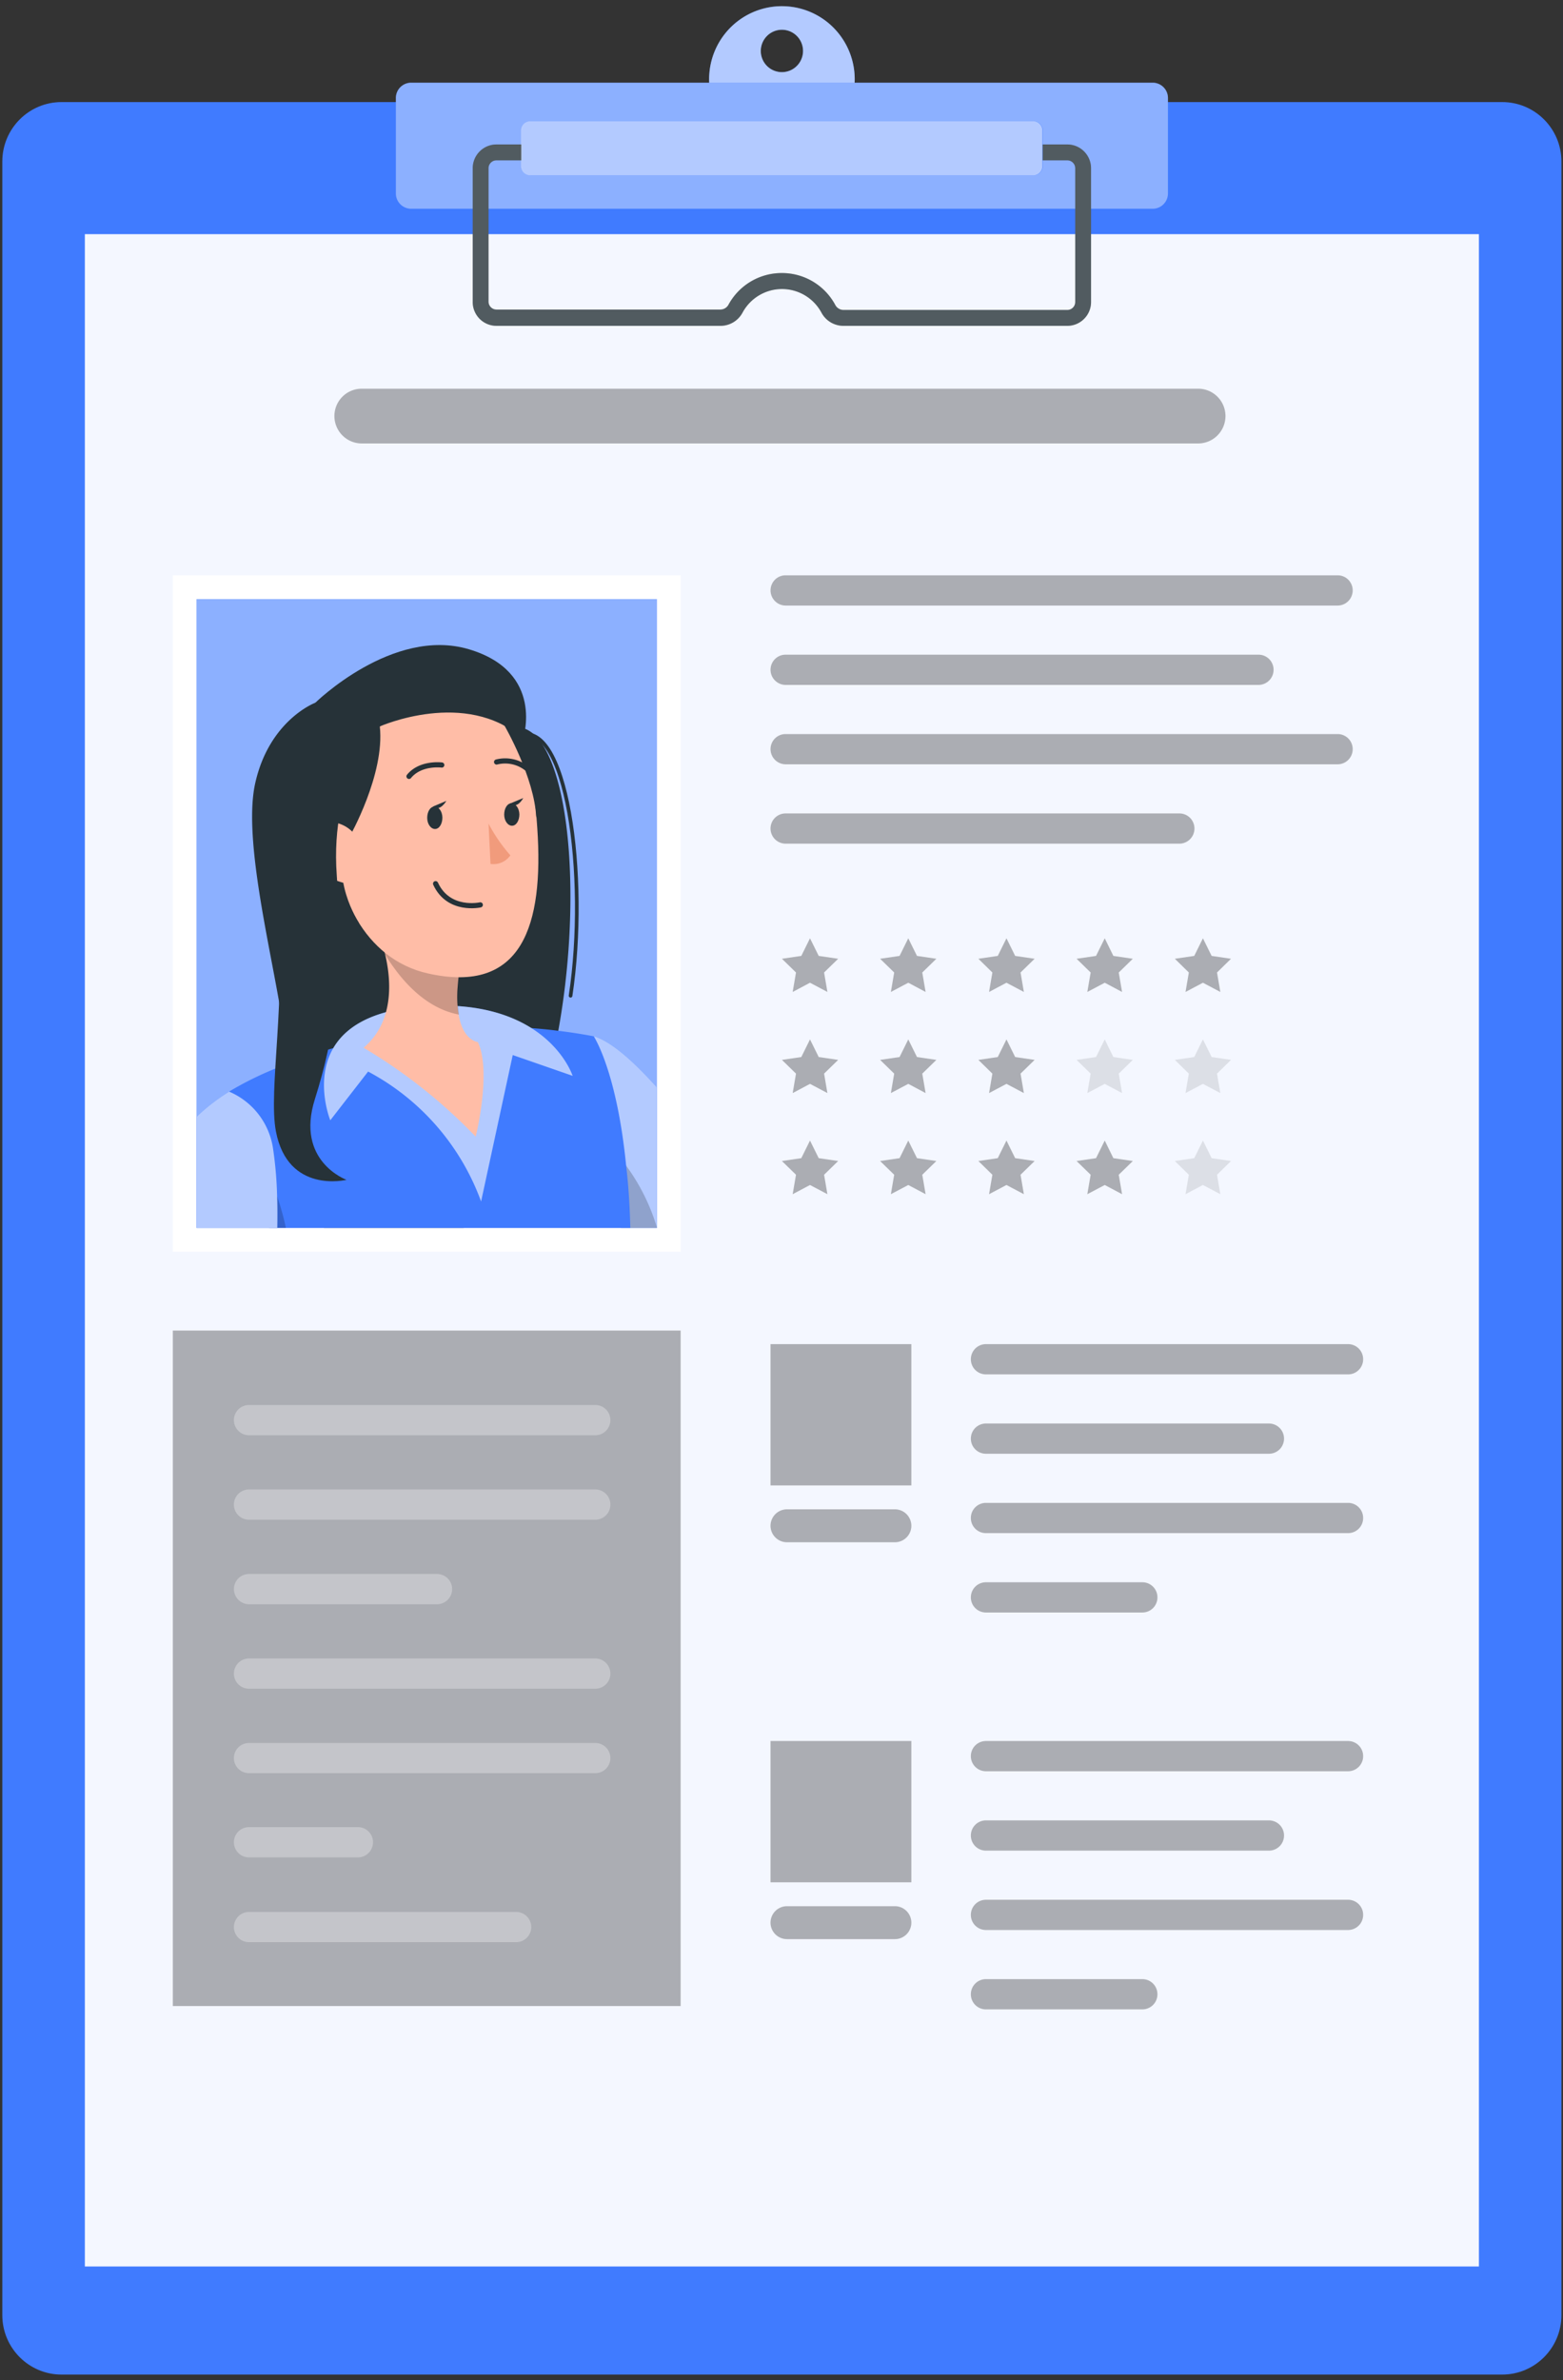 <svg width="272" height="414" fill="none" xmlns="http://www.w3.org/2000/svg"><rect width="100%" height="100%" fill="#333333" stroke="none"/><path d="M136.072 1.077a12.65 12.65 0 00-7.038 2.14 12.69 12.69 0 00-4.665 5.701 12.731 12.731 0 002.746 13.843 12.635 12.635 0 0013.805 2.754 12.679 12.679 0 005.685-4.678 12.727 12.727 0 00-1.576-16.04 12.648 12.648 0 00-8.957-3.72zm0 11.474a3.672 3.672 0 01-3.397-2.276 3.697 3.697 0 01.797-4.018 3.667 3.667 0 015.657.559 3.693 3.693 0 01-1.65 5.454c-.446.185-.924.28-1.407.28z" fill="#407BFF"/><path opacity=".6" d="M136.072 1.077a12.65 12.65 0 00-7.038 2.14 12.69 12.69 0 00-4.665 5.701 12.731 12.731 0 002.746 13.843 12.635 12.635 0 0013.805 2.754 12.679 12.679 0 005.685-4.678 12.727 12.727 0 00-1.576-16.04 12.648 12.648 0 00-8.957-3.72zm0 11.474a3.672 3.672 0 01-3.397-2.276 3.697 3.697 0 01.797-4.018 3.667 3.667 0 015.657.559 3.693 3.693 0 01-1.65 5.454c-.446.185-.924.28-1.407.28z" fill="#fff"/><path d="M261.413 17.755H10.716c-5.695 0-10.313 4.63-10.313 10.342V402.7c0 5.711 4.618 10.341 10.313 10.341h250.697c5.696 0 10.313-4.63 10.313-10.341V28.097c0-5.712-4.617-10.342-10.313-10.342z" fill="#407BFF"/><path d="M257.366 40.73h-242.6v353.507h242.6V40.73z" fill="#F4F7FF"/><path d="M200.595 14.387H71.549a2.661 2.661 0 00-2.657 2.664v16.596a2.661 2.661 0 002.657 2.665h129.046a2.66 2.66 0 002.657-2.665V17.051a2.66 2.66 0 00-2.657-2.664z" fill="#407BFF"/><path opacity=".4" d="M200.595 14.387H71.549a2.661 2.661 0 00-2.657 2.664v16.596a2.661 2.661 0 002.657 2.665h129.046a2.66 2.66 0 002.657-2.665V17.051a2.66 2.66 0 00-2.657-2.664z" fill="#fff"/><path d="M185.738 56.677h-38.884a4.329 4.329 0 01-3.883-2.264 7.82 7.82 0 00-2.872-3.024 7.788 7.788 0 00-8.026 0 7.82 7.82 0 00-2.872 3.024 4.353 4.353 0 01-3.883 2.264H86.393a4.125 4.125 0 01-2.921-1.213 4.148 4.148 0 01-1.21-2.929V29.27c0-1.098.435-2.152 1.21-2.928a4.125 4.125 0 012.92-1.214h99.346a4.13 4.13 0 012.921 1.213 4.15 4.15 0 011.21 2.93v23.195a4.146 4.146 0 01-2.534 3.89 4.123 4.123 0 01-1.597.321zm-49.666-9.181a10.5 10.5 0 015.442 1.508 10.543 10.543 0 013.88 4.111 1.64 1.64 0 001.46.8h38.884a1.378 1.378 0 001.377-1.38V29.27a1.378 1.378 0 00-1.377-1.38H86.393a1.375 1.375 0 00-1.377 1.38v23.196a1.383 1.383 0 001.377 1.38h38.912a1.625 1.625 0 001.445-.8 10.559 10.559 0 013.895-4.07 10.509 10.509 0 015.427-1.48z" fill="#263238"/><path d="M185.738 56.677h-38.884a4.329 4.329 0 01-3.883-2.264 7.82 7.82 0 00-2.872-3.024 7.788 7.788 0 00-8.026 0 7.82 7.82 0 00-2.872 3.024 4.353 4.353 0 01-3.883 2.264H86.393a4.125 4.125 0 01-2.921-1.213 4.148 4.148 0 01-1.21-2.929V29.27c0-1.098.435-2.152 1.21-2.928a4.125 4.125 0 012.92-1.214h99.346a4.13 4.13 0 012.921 1.213 4.15 4.15 0 011.21 2.93v23.195a4.146 4.146 0 01-2.534 3.89 4.123 4.123 0 01-1.597.321zm-49.666-9.181a10.5 10.5 0 015.442 1.508 10.543 10.543 0 013.88 4.111 1.64 1.64 0 001.46.8h38.884a1.378 1.378 0 001.377-1.38V29.27a1.378 1.378 0 00-1.377-1.38H86.393a1.375 1.375 0 00-1.377 1.38v23.196a1.383 1.383 0 001.377 1.38h38.912a1.625 1.625 0 001.445-.8 10.559 10.559 0 013.895-4.07 10.509 10.509 0 015.427-1.48z" fill="#fff" opacity=".2"/><path d="M179.844 21.083H92.341a1.6 1.6 0 00-1.597 1.601v6.214a1.6 1.6 0 001.597 1.601h87.503a1.6 1.6 0 001.598-1.601v-6.214a1.6 1.6 0 00-1.598-1.601z" fill="#407BFF"/><path opacity=".6" d="M179.803 21.083H92.3a1.6 1.6 0 00-1.598 1.601v6.214a1.6 1.6 0 001.598 1.601h87.503a1.6 1.6 0 001.597-1.601v-6.214a1.6 1.6 0 00-1.597-1.601z" fill="#fff"/><path opacity=".3" d="M158.598 233.803h-24.509v24.577h24.509v-24.577zm-2.864 34.462h-18.781a2.863 2.863 0 01-2.025-.841 2.879 2.879 0 01-.839-2.031 2.878 2.878 0 01.844-2.022 2.858 2.858 0 012.02-.836h18.781c.758 0 1.484.3 2.021.836.536.536.84 1.263.843 2.022a2.865 2.865 0 01-2.864 2.872zm78.871-34.462h-63.036a2.62 2.62 0 00-2.616 2.623v.014a2.62 2.62 0 002.616 2.624h63.036a2.62 2.62 0 002.616-2.624v-.014a2.62 2.62 0 00-2.616-2.623zm-13.769 13.807h-49.267a2.62 2.62 0 00-2.616 2.623v.014a2.62 2.62 0 002.616 2.623h49.267a2.62 2.62 0 002.616-2.623v-.014a2.62 2.62 0 00-2.616-2.623zm13.769 13.806h-63.036a2.62 2.62 0 00-2.616 2.624v.014a2.62 2.62 0 002.616 2.623h63.036a2.62 2.62 0 002.616-2.623v-.014a2.62 2.62 0 00-2.616-2.624zm-35.8 13.807h-27.236a2.62 2.62 0 00-2.616 2.624v.013a2.62 2.62 0 002.616 2.624h27.236a2.62 2.62 0 002.616-2.624v-.013a2.62 2.62 0 00-2.616-2.624zm9.707-198.085H62.944a4.758 4.758 0 01-3.355-1.399 4.784 4.784 0 01-1.396-3.364c0-1.263.5-2.475 1.392-3.368a4.744 4.744 0 013.359-1.395h145.568a4.74 4.74 0 013.359 1.395 4.77 4.77 0 011.392 3.368 4.786 4.786 0 01-1.396 3.364 4.757 4.757 0 01-3.355 1.4zm24.275 28.193h-96.082a2.638 2.638 0 01-1.85-4.492 2.613 2.613 0 011.85-.768h96.082c.694 0 1.359.276 1.85.768.491.492.766 1.16.766 1.855 0 .697-.275 1.366-.765 1.86a2.624 2.624 0 01-1.851.777zm-13.769 13.807h-82.313a2.638 2.638 0 01-1.85-4.492 2.613 2.613 0 011.85-.768h82.313c.694 0 1.359.276 1.85.768a2.63 2.63 0 01.766 1.855c0 .697-.275 1.366-.765 1.86a2.626 2.626 0 01-1.851.777zm13.769 13.807h-96.082a2.638 2.638 0 01-1.85-4.492 2.613 2.613 0 011.85-.768h96.082c.694 0 1.359.276 1.85.768.491.492.766 1.159.766 1.855a2.629 2.629 0 01-2.616 2.637zm-27.538 13.807h-68.544a2.636 2.636 0 01-1.85-4.492 2.614 2.614 0 011.85-.769h68.544c.693 0 1.359.277 1.85.769a2.636 2.636 0 01-1.85 4.492zm-64.289 16.457l1.514 3.065 3.387.497-2.45 2.389.578 3.383-3.029-1.602-3.016 1.602.578-3.383-2.45-2.389 3.373-.497 1.515-3.065zm17.101 0l1.515 3.065 3.373.497-2.451 2.389.579 3.383-3.016-1.602-3.029 1.602.578-3.383-2.451-2.389 3.387-.497 1.515-3.065zm17.088 0l1.514 3.065 3.387.497-2.451 2.389.579 3.383-3.029-1.602-3.03 1.602.579-3.383-2.438-2.389 3.374-.497 1.515-3.065zm17.102 0l1.501 3.065 3.387.497-2.451 2.389.578 3.383-3.015-1.602-3.03 1.602.579-3.383-2.451-2.389 3.387-.497 1.515-3.065zm17.087 0l1.515 3.065 3.373.497-2.437 2.389.579 3.383-3.03-1.602-3.029 1.602.578-3.383-2.437-2.389 3.374-.497 1.514-3.065zm-68.378 17.59l1.514 3.065 3.387.497-2.45 2.389.578 3.383-3.029-1.602-3.016 1.602.578-3.383-2.45-2.389 3.373-.497 1.515-3.065zm17.101 0l1.515 3.065 3.373.497-2.451 2.389.579 3.383-3.016-1.602-3.029 1.602.578-3.383-2.451-2.389 3.387-.497 1.515-3.065zm17.088 0l1.514 3.065 3.387.497-2.451 2.389.579 3.383-3.029-1.602-3.03 1.602.579-3.383-2.438-2.389 3.374-.497 1.515-3.065z" fill="#000"/><path opacity=".1" d="M192.251 180.799l1.501 3.065 3.387.497-2.451 2.389.578 3.383-3.015-1.602-3.03 1.602.579-3.383-2.451-2.389 3.387-.497 1.515-3.065zm17.087 0l1.515 3.065 3.373.497-2.437 2.389.579 3.383-3.03-1.602-3.029 1.602.578-3.383-2.437-2.389 3.374-.497 1.514-3.065z" fill="#000"/><path opacity=".3" d="M140.96 198.389l1.514 3.065 3.387.497-2.45 2.389.578 3.382-3.029-1.601-3.016 1.601.578-3.382-2.45-2.389 3.373-.497 1.515-3.065zm17.101 0l1.515 3.065 3.373.497-2.451 2.389.579 3.382-3.016-1.601-3.029 1.601.578-3.382-2.451-2.389 3.387-.497 1.515-3.065zm17.088 0l1.514 3.065 3.387.497-2.451 2.389.579 3.382-3.029-1.601-3.03 1.601.579-3.382-2.438-2.389 3.374-.497 1.515-3.065zm17.102 0l1.501 3.065 3.387.497-2.451 2.389.578 3.382-3.015-1.601-3.03 1.601.579-3.382-2.451-2.389 3.387-.497 1.515-3.065z" fill="#000"/><path opacity=".1" d="M209.338 198.389l1.515 3.065 3.373.497-2.437 2.389.579 3.382-3.03-1.601-3.029 1.601.578-3.382-2.437-2.389 3.374-.497 1.514-3.065z" fill="#000"/><path opacity=".3" d="M158.598 302.837h-24.509v24.576h24.509v-24.576zm-2.864 34.461h-18.781a2.859 2.859 0 01-2.025-.841 2.875 2.875 0 01-.839-2.03c.004-.76.307-1.487.844-2.022a2.86 2.86 0 012.02-.837h18.781a2.86 2.86 0 012.021.837c.536.535.84 1.262.843 2.022 0 .761-.301 1.492-.838 2.03a2.86 2.86 0 01-2.026.841zm78.871-34.461h-63.036a2.62 2.62 0 00-2.616 2.623v.014a2.62 2.62 0 002.616 2.623h63.036a2.62 2.62 0 002.616-2.623v-.014a2.62 2.62 0 00-2.616-2.623zm-13.769 13.806h-49.267a2.62 2.62 0 00-2.616 2.624v.014a2.62 2.62 0 002.616 2.623h49.267a2.62 2.62 0 002.616-2.623v-.014a2.62 2.62 0 00-2.616-2.624zm13.769 13.807h-63.036a2.62 2.62 0 00-2.616 2.624v.013a2.62 2.62 0 002.616 2.624h63.036a2.62 2.62 0 002.616-2.624v-.013a2.62 2.62 0 00-2.616-2.624zm-35.8 13.807h-27.236a2.62 2.62 0 00-2.616 2.623v.014a2.62 2.62 0 002.616 2.623h27.236a2.62 2.62 0 002.616-2.623v-.014a2.62 2.62 0 00-2.616-2.623z" fill="#000"/><path d="M118.447 100.071H30.076v117.661h88.371V100.071z" fill="#fff"/><path d="M114.316 104.213h-80.11V213.59h80.11V104.213z" fill="#407BFF"/><path opacity=".4" d="M114.316 104.213h-80.11V213.59h80.11V104.213z" fill="#fff"/><path d="M114.316 189.152v24.439h-6.223a32.316 32.316 0 00-5.659-4.322 13.31 13.31 0 00-3.14-1.381c-9.35-2.54 4.131-27.614 4.131-27.614 3.112.995 6.981 4.529 10.891 8.878z" fill="#407BFF"/><path opacity=".6" d="M114.316 189.152v24.439h-6.223a32.316 32.316 0 00-5.659-4.322 13.31 13.31 0 00-3.14-1.381c-9.35-2.54 4.131-27.614 4.131-27.614 3.112.995 6.981 4.529 10.891 8.878z" fill="#fff"/><path opacity=".2" d="M114.317 213.507v.083h-6.224a32.31 32.31 0 00-5.659-4.321l1.845-11.557a26.86 26.86 0 014.75 5.136 35.218 35.218 0 015.288 10.659z" fill="#000"/><path d="M97.16 179.266c-.193.995-.386 2.002-.606 2.997-.22.994-.523 2.361-.812 3.534-3.002 12.109-7.959 22.712-15.064 27.793H56.39c-7.064-3.604-8.413-9.665-8.179-16.016.152-4.294 1.033-8.67 1.377-12.426.11-1.295.11-2.598 0-3.893-.179-1.961-.55-4.322-1.005-6.904-2.107-12.025-6.224-29.38-4.13-38.286 2.492-10.824 10.367-13.806 10.367-13.806s2.672-.18 6.775-.152c3.03 0 6.885.152 10.919.538h.29A79.797 79.797 0 0186.2 125.02l1.005.29a50.48 50.48 0 012.575.842c.55.193 1.087.4 1.624.621a5.525 5.525 0 011.846 1.284c6.237 6.42 7.779 29.961 3.91 51.209z" fill="#263238"/><path d="M89.904 128.113c8.743-4.142 12.516 24.452 9.39 45.093" stroke="#263238" stroke-width=".635" stroke-linecap="round" stroke-linejoin="round"/><path d="M109.69 213.591H46.847a269.928 269.928 0 00-.798-3.549 143.053 143.053 0 00-6.155-20.186 58.528 58.528 0 018.041-3.99c.523-.235 1.06-.455 1.639-.676a92.101 92.101 0 017.545-2.624l.909-.262a91.54 91.54 0 016.884-1.712 95.747 95.747 0 0115.532-1.961 93.96 93.96 0 0111.924.194c1.556.11 3.14.262 4.75.469 2.025.249 4.132.566 6.211.967.234.372 4.062 6.475 5.645 22.602.386 3.175.62 6.737.716 10.728z" fill="#407BFF"/><path d="M57.477 194.868s-7.188-17.755 15.256-19.757c22.444-2.002 26.92 12.025 26.92 12.025l-10.424-3.617-5.508 25.474a41.744 41.744 0 00-19.662-22.602l-6.582 8.477z" fill="#407BFF"/><path opacity=".6" d="M57.477 194.868s-7.188-17.755 15.256-19.757c22.444-2.002 26.92 12.025 26.92 12.025l-10.424-3.617-5.508 25.474a41.744 41.744 0 00-19.662-22.602l-6.582 8.477z" fill="#fff"/><path d="M82.785 197.713a92.603 92.603 0 00-19.511-15.464c5.37-4.556 4.82-11.736 3.745-16.251a25.813 25.813 0 00-1.377-4.142l14.912 3.618a44.035 44.035 0 00-.922 6.323 19.596 19.596 0 00.179 4.695c.785 4.57 3.346 4.763 3.346 4.763 2.437 5.136-.372 16.458-.372 16.458z" fill="#FFBDA7"/><path opacity=".2" d="M79.687 171.783a19.6 19.6 0 00.179 4.695c-5.935-1.105-10.217-6.144-12.847-10.452a25.823 25.823 0 00-1.377-4.142l14.912 3.617a43.9 43.9 0 00-.867 6.282z" fill="#000"/><path d="M74.964 122.576c16.234 0 17.597 7.87 18.533 21.428 1.157 16.955-2.616 28.995-19.015 25.322-22.265-4.956-21.315-46.75.482-46.75z" fill="#FFBDA7"/><path d="M85.016 143.258a28.072 28.072 0 003.8 5.523 3.57 3.57 0 01-3.456 1.491l-.344-7.014z" fill="#F19B7C"/><path d="M76.988 142.209c0 1.091-.537 1.975-1.267 1.988-.73.014-1.377-.842-1.377-1.933 0-1.09.538-1.96 1.254-1.974.716-.014 1.363.787 1.39 1.919z" fill="#263238"/><path d="M75.35 140.29l2.327-.98s-1.129 2.002-2.327.98zm15.036 1.353c0 1.091-.537 1.975-1.267 1.988-.73.014-1.377-.842-1.377-1.933 0-1.09.537-1.96 1.253-1.974.716-.014 1.363.842 1.39 1.919z" fill="#263238"/><path d="M88.747 139.779l2.313-.966s-1.046 2.016-2.313.966z" fill="#263238"/><path d="M76.878 133.069s-3.69-.483-5.7 1.975m15.242-2.5a6.085 6.085 0 015.22 1.091" stroke="#263238" stroke-width=".9" stroke-linecap="round" stroke-linejoin="round"/><path d="M60.85 145.51s6.155-10.798 5.247-19.151c0 0 9.252-9.568 21.714-.11 0 0 5.218 9.002 5.507 15.988 0 0 2.589-23.472-19.965-24.065-22.554-.594-22.5 32.515-10.878 42.401 0 0-5.439-8.312-1.625-15.063z" fill="#263238"/><path d="M62.985 148.284a5.788 5.788 0 00-2.005-3.92 5.76 5.76 0 00-4.178-1.368c-4.13.442-6.03 8.809 4.131 10.839 1.405.29 2.23-1.132 2.052-5.551z" fill="#FFBDA7"/><path d="M83.583 157.397s-5.507 1.242-7.78-3.687" stroke="#263238" stroke-width=".9" stroke-linecap="round" stroke-linejoin="round"/><path d="M66.097 126.359s14.994-6.668 24.922 2.14c0 0 3.897-11.597-9.404-15.56-13.302-3.963-26.823 9.375-26.823 9.375l11.305 4.045zm0 0s-8.757 8.657-7.49 25.902c1.266 17.244-.4 28.151-3.815 38.948s5.508 14.014 5.508 14.014-10.19 2.513-12.282-8.422c-1.377-7.179 1.9-22.726.248-41.241-1.653-18.514 4.943-31.617 17.83-29.201z" fill="#263238"/><path opacity=".2" d="M49.752 213.59h-2.905c-.262-1.187-.523-2.375-.799-3.548l2.19-1.92a45.337 45.337 0 011.514 5.468z" fill="#000"/><path d="M48.251 213.59H34.207v-19.329a35.003 35.003 0 015.672-4.377 12.726 12.726 0 015.125 3.963 12.776 12.776 0 012.517 5.978c.406 2.744.64 5.511.703 8.284.069 1.974.055 3.866.027 5.481z" fill="#407BFF"/><path opacity=".6" d="M48.251 213.59H34.207v-19.329a35.003 35.003 0 015.672-4.377 12.726 12.726 0 015.125 3.963 12.776 12.776 0 012.517 5.978c.406 2.744.64 5.511.703 8.284.069 1.974.055 3.866.027 5.481z" fill="#fff"/><path opacity=".3" d="M118.447 231.442H30.076v117.495h88.371V231.442z" fill="#000"/><path opacity=".3" d="M103.59 249.653H43.322a2.624 2.624 0 01-1.85-.777 2.641 2.641 0 01-.766-1.86c0-.696.276-1.363.766-1.855a2.612 2.612 0 011.85-.768h60.268a2.608 2.608 0 012.43 1.616 2.633 2.633 0 010 2.016 2.64 2.64 0 01-1.423 1.428c-.319.132-.661.2-1.007.2zm.014 9.43H43.322a2.62 2.62 0 00-2.616 2.624v.013a2.62 2.62 0 002.616 2.624h60.282a2.62 2.62 0 002.616-2.624v-.013a2.62 2.62 0 00-2.616-2.624zm-27.552 19.965h-32.73a2.639 2.639 0 01-1.85-4.492 2.613 2.613 0 011.85-.769h32.73a2.607 2.607 0 011.859.764 2.618 2.618 0 01.77 1.86c0 .699-.276 1.37-.77 1.864a2.625 2.625 0 01-1.859.773zm27.538 14.69H43.322a2.614 2.614 0 01-1.85-.768 2.627 2.627 0 01-.766-1.855c0-.697.275-1.366.766-1.86a2.624 2.624 0 011.85-.777h60.268c.698 0 1.367.277 1.86.772a2.642 2.642 0 01.57 2.872 2.615 2.615 0 01-2.43 1.616zm0 14.691H43.322a2.615 2.615 0 01-1.85-.769 2.627 2.627 0 010-3.71 2.612 2.612 0 011.85-.768h60.268a2.61 2.61 0 011.859.763 2.615 2.615 0 01.771 1.86 2.633 2.633 0 01-.771 1.86 2.607 2.607 0 01-1.859.764zm-41.307 14.648h-18.96a2.61 2.61 0 01-1.85-.768 2.627 2.627 0 01-.767-1.855 2.628 2.628 0 011.612-2.436c.318-.133.66-.201 1.005-.201h18.96a2.604 2.604 0 011.864.768 2.622 2.622 0 01.766 1.869 2.626 2.626 0 01-1.625 2.427c-.319.131-.66.198-1.005.196zm27.538 14.746H43.322a2.614 2.614 0 01-1.85-.768 2.628 2.628 0 010-3.71 2.613 2.613 0 011.85-.769h46.5a2.607 2.607 0 011.858.764 2.618 2.618 0 01.771 1.86 2.632 2.632 0 01-.771 1.859 2.613 2.613 0 01-1.859.764z" fill="#fff"/></svg>